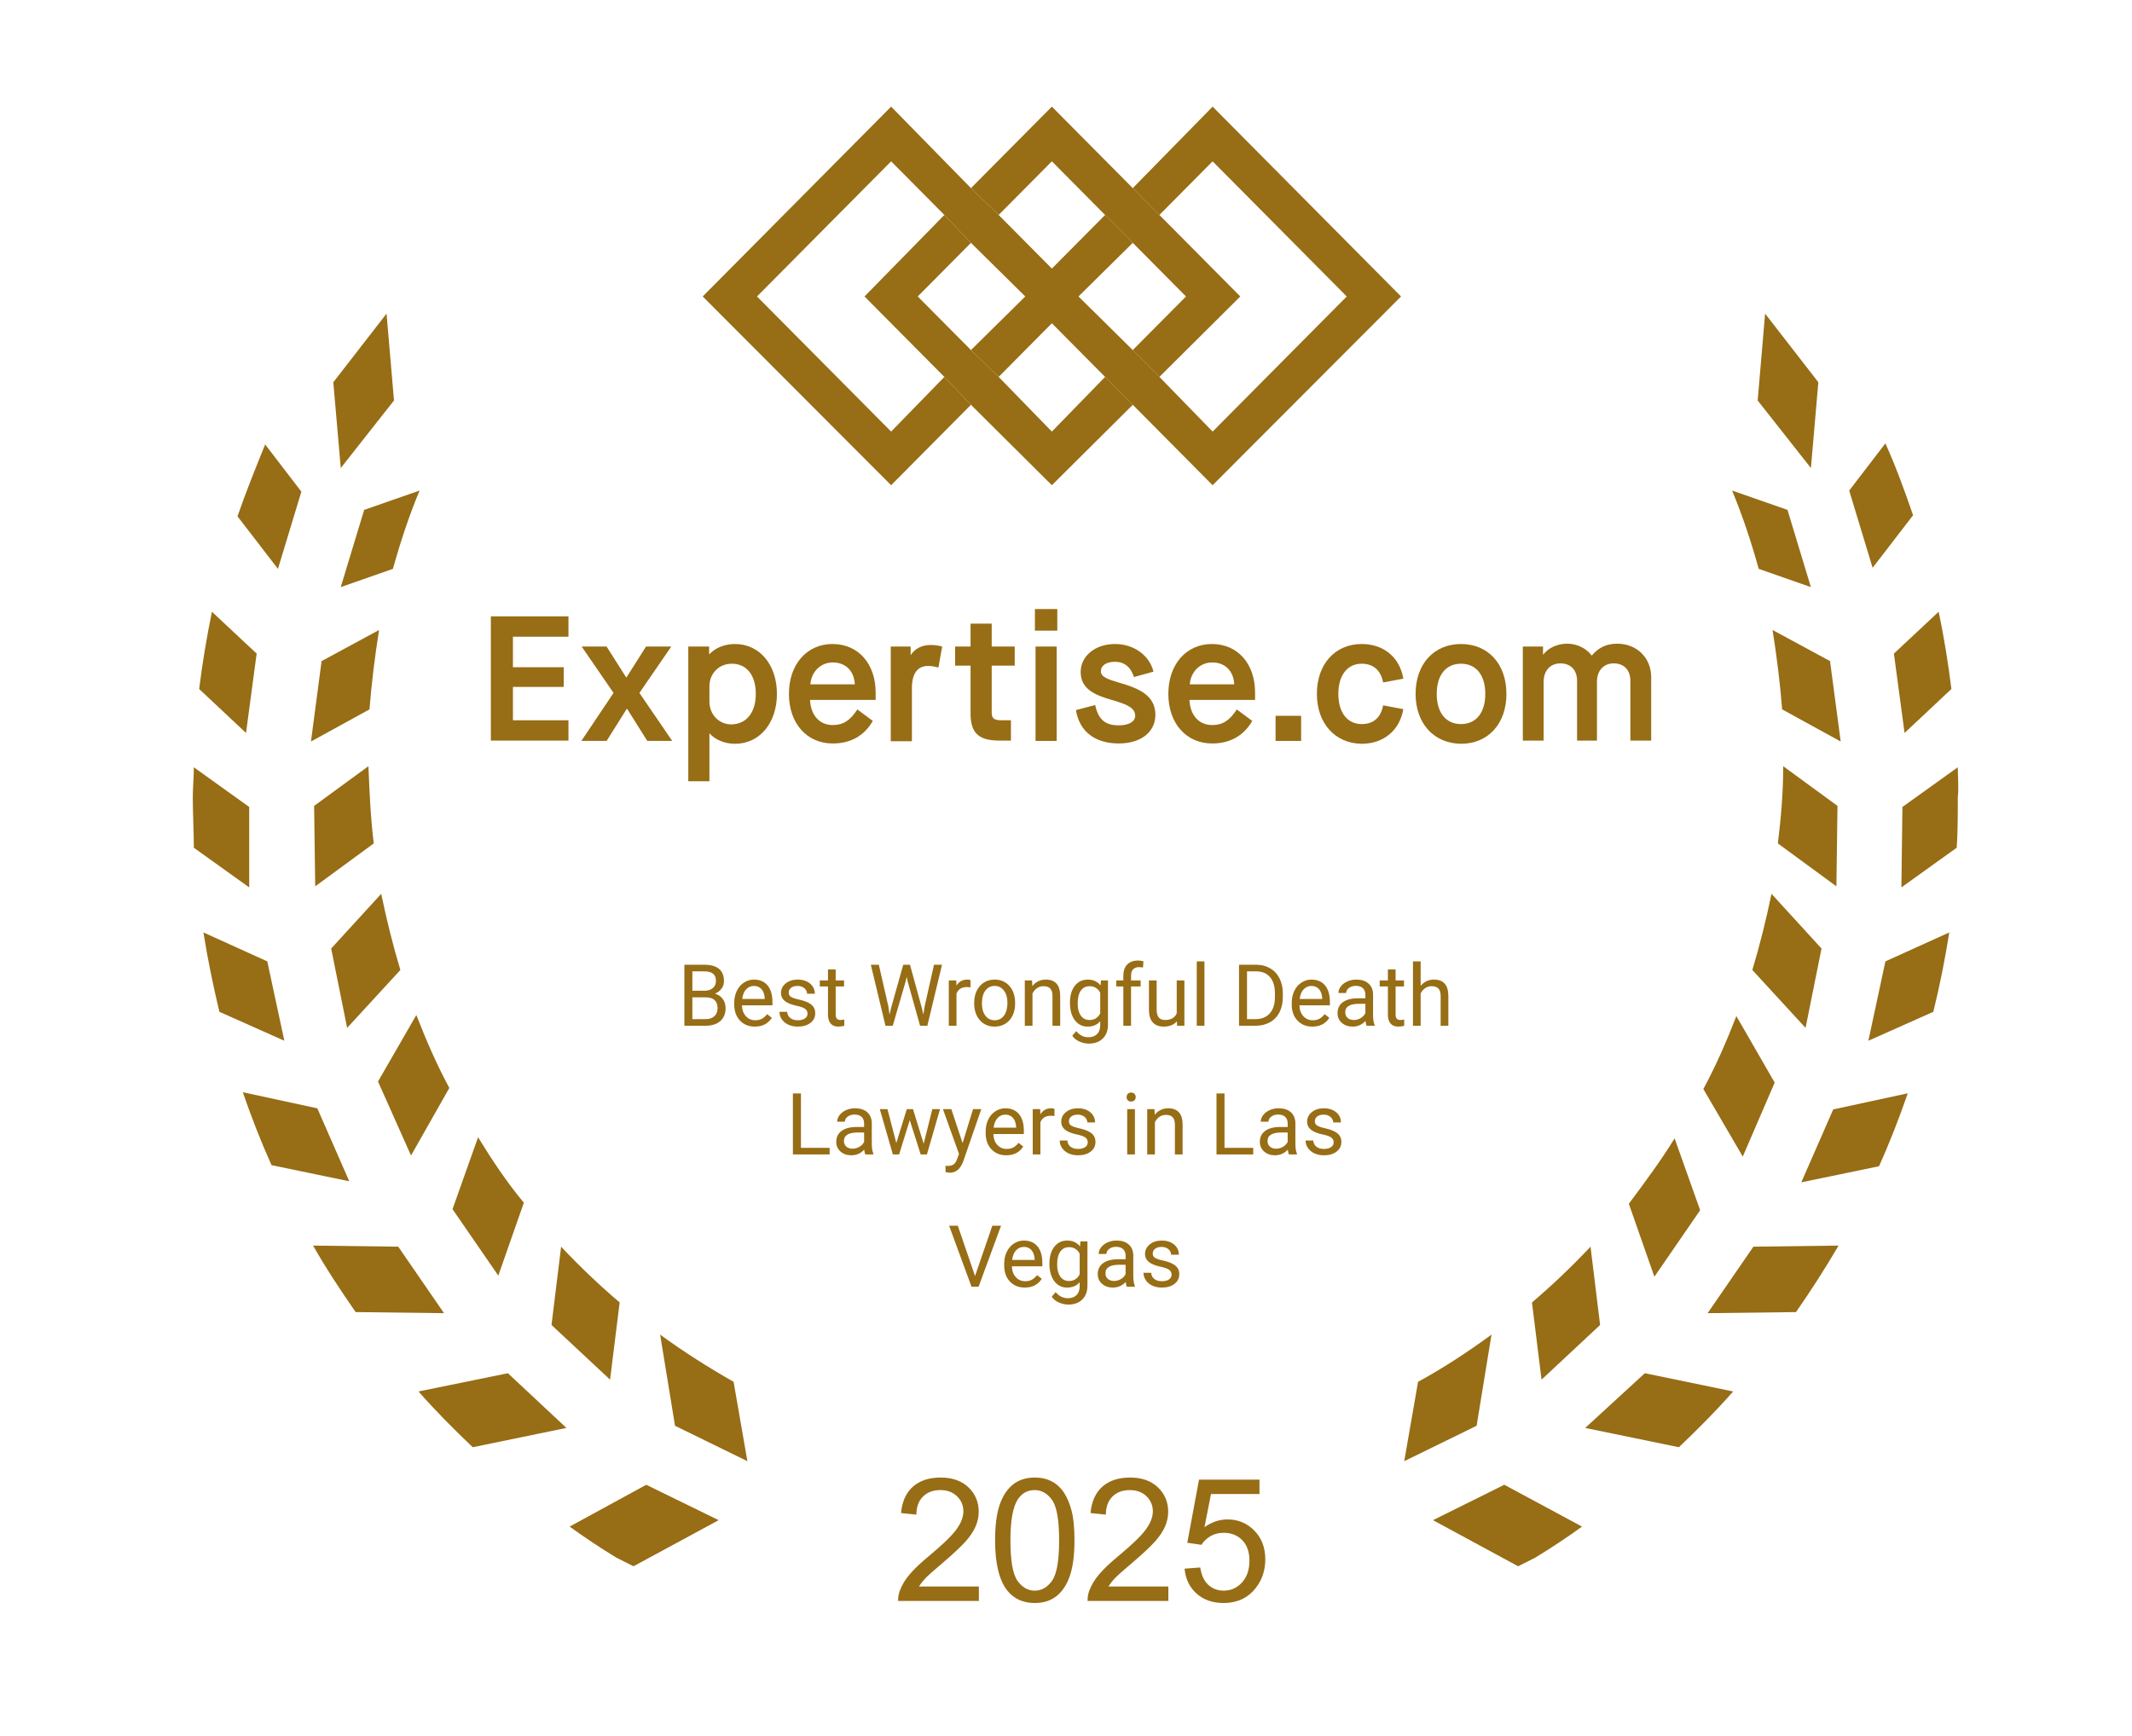 <?xml version="1.0" encoding="UTF-8"?> <svg xmlns="http://www.w3.org/2000/svg" width="124" height="101" viewBox="0 0 124 101" fill="none"><path d="M22.915 23.297L22.482 18.244L19.386 22.236L19.819 27.227L22.915 23.297Z" fill="#976D15"></path><path d="M17.528 28.6L15.422 25.855C14.866 27.227 14.309 28.6 13.813 30.035L16.166 33.092L17.528 28.6Z" fill="#976D15"></path><path d="M19.818 34.153L22.853 33.091C23.286 31.532 23.781 30.035 24.401 28.537L21.181 29.66L19.818 34.153Z" fill="#976D15"></path><path d="M14.927 38.02L12.327 35.587C12.017 37.085 11.769 38.582 11.584 40.08L14.309 42.637L14.927 38.02Z" fill="#976D15"></path><path d="M22.047 36.648L18.704 38.457L18.085 43.136L21.49 41.265C21.614 39.705 21.799 38.208 22.047 36.648Z" fill="#976D15"></path><path d="M14.494 46.942L11.274 44.634C11.274 45.195 11.213 45.819 11.213 46.381C11.213 47.379 11.274 48.314 11.274 49.313L14.494 51.621V46.942Z" fill="#976D15"></path><path d="M18.27 46.88L18.333 51.559L21.738 49.063C21.552 47.566 21.49 46.068 21.428 44.571L18.27 46.88Z" fill="#976D15"></path><path d="M15.546 55.925L11.832 54.241C12.08 55.801 12.389 57.298 12.76 58.858L16.537 60.542L15.546 55.925Z" fill="#976D15"></path><path d="M23.286 56.425C22.853 54.99 22.482 53.493 22.172 51.995L19.262 55.177L20.19 59.794L23.286 56.425Z" fill="#976D15"></path><path d="M18.456 64.473L14.122 63.537C14.617 64.972 15.174 66.406 15.793 67.779L20.314 68.716L18.456 64.473Z" fill="#976D15"></path><path d="M26.134 63.288C25.392 61.915 24.772 60.48 24.215 59.045L21.986 62.913L23.905 67.218L26.134 63.288Z" fill="#976D15"></path><path d="M23.162 72.521L18.209 72.458C18.952 73.769 19.818 75.079 20.685 76.326L25.825 76.389L23.162 72.521Z" fill="#976D15"></path><path d="M30.468 69.963C29.478 68.777 28.611 67.468 27.805 66.157L26.319 70.338L28.982 74.205L30.468 69.963Z" fill="#976D15"></path><path d="M24.339 80.944C25.33 82.067 26.382 83.127 27.496 84.187L32.944 83.065L29.539 79.882L24.339 80.944Z" fill="#976D15"></path><path d="M36.04 75.765C34.864 74.767 33.687 73.644 32.635 72.521L32.077 77.075L35.483 80.257L36.04 75.765Z" fill="#976D15"></path><path d="M33.13 88.804C33.997 89.428 34.925 90.052 35.854 90.613L36.845 91.112L41.798 88.43L37.587 86.371L33.13 88.804Z" fill="#976D15"></path><path d="M38.394 77.636L39.26 82.939L43.47 84.999L42.666 80.382C41.242 79.571 39.756 78.635 38.394 77.636Z" fill="#976D15"></path><path d="M105.757 22.236L102.661 18.244L102.229 23.297L105.325 27.227L105.757 22.236Z" fill="#976D15"></path><path d="M111.267 29.973C110.772 28.537 110.276 27.165 109.657 25.792L107.552 28.537L108.914 33.03L111.267 29.973Z" fill="#976D15"></path><path d="M105.324 34.153L103.962 29.66L100.742 28.537C101.361 30.035 101.857 31.532 102.29 33.091L105.324 34.153Z" fill="#976D15"></path><path d="M110.772 42.637L113.496 40.08C113.31 38.582 113.062 37.022 112.753 35.587L110.152 38.02L110.772 42.637Z" fill="#976D15"></path><path d="M103.652 41.265L107.057 43.136L106.437 38.457L103.095 36.648C103.342 38.208 103.528 39.705 103.652 41.265Z" fill="#976D15"></path><path d="M113.868 44.634L110.648 46.942L110.587 51.621L113.806 49.313C113.868 48.377 113.868 47.379 113.868 46.381C113.93 45.819 113.868 45.195 113.868 44.634Z" fill="#976D15"></path><path d="M106.871 46.88L103.713 44.571C103.713 46.068 103.59 47.566 103.403 49.063L106.808 51.559L106.871 46.88Z" fill="#976D15"></path><path d="M108.667 60.542L112.444 58.858C112.815 57.361 113.125 55.801 113.373 54.241L109.658 55.925L108.667 60.542Z" fill="#976D15"></path><path d="M101.918 56.425L105.014 59.794L105.942 55.177L103.033 51.995C102.723 53.493 102.352 54.99 101.918 56.425Z" fill="#976D15"></path><path d="M104.766 68.778L109.285 67.842C109.905 66.469 110.462 65.034 110.958 63.599L106.623 64.536L104.766 68.778Z" fill="#976D15"></path><path d="M103.218 62.975L100.989 59.107C100.432 60.542 99.813 61.977 99.07 63.35L101.361 67.28L103.218 62.975Z" fill="#976D15"></path><path d="M99.318 76.389L104.457 76.326C105.324 75.079 106.129 73.831 106.933 72.458L101.98 72.521L99.318 76.389Z" fill="#976D15"></path><path d="M98.883 70.4L97.397 66.22C96.593 67.53 95.664 68.778 94.735 70.025L96.221 74.268L98.883 70.4Z" fill="#976D15"></path><path d="M92.198 83.065L97.646 84.187C98.761 83.127 99.814 82.067 100.804 80.944L95.665 79.882L92.198 83.065Z" fill="#976D15"></path><path d="M89.658 80.257L93.064 77.075L92.507 72.521C91.454 73.644 90.278 74.767 89.102 75.765L89.658 80.257Z" fill="#976D15"></path><path d="M83.344 88.43L88.297 91.112L89.287 90.613C90.216 90.052 91.145 89.428 92.012 88.804L87.492 86.371L83.344 88.43Z" fill="#976D15"></path><path d="M86.748 77.636C85.386 78.635 83.962 79.571 82.476 80.382L81.672 84.999L85.882 82.939L86.748 77.636Z" fill="#976D15"></path><path d="M81.486 17.246L70.528 6.203L65.883 10.944L67.432 12.504L70.527 9.384L78.329 17.246L70.528 25.106L67.432 21.925L65.884 20.364L62.726 17.246L65.884 14.126L64.274 12.504L61.178 15.623L58.082 12.504L56.473 10.944L51.829 6.203L40.87 17.246L51.829 28.226L56.472 23.547L54.925 21.925L51.829 25.106L44.028 17.246L51.829 9.384L54.925 12.504L56.472 14.126L59.631 17.246L56.472 20.364L58.082 21.925L61.178 18.805L64.274 21.925L65.883 23.546L70.527 28.226L81.486 17.246Z" fill="#976D15"></path><path d="M61.178 9.384L64.274 12.504L65.883 14.126L68.979 17.246L65.883 20.364L67.432 21.925L72.137 17.245L67.432 12.504L65.883 10.944L61.178 6.203L56.472 10.944L58.082 12.504L61.178 9.384ZM64.274 21.925L61.178 25.106L58.082 21.925L56.472 20.364L53.377 17.246L56.472 14.126L54.925 12.504L50.281 17.246L54.925 21.925L56.472 23.547L61.178 28.226L65.884 23.547L64.274 21.925Z" fill="#976D15"></path><path d="M28.549 35.855H33.062V37.038H29.833V38.813H32.786V39.959H29.833V41.9H33.062V43.081H28.549V35.855Z" fill="#976D15"></path><path d="M35.684 40.309L33.831 37.611H35.281L36.418 39.404H36.437L37.574 37.611H39.042L37.189 40.309L39.097 43.1H37.647L36.474 41.233H36.455L35.281 43.1H33.813L35.684 40.309Z" fill="#976D15"></path><path d="M43.958 40.365C43.958 39.275 43.425 38.609 42.563 38.609C41.811 38.609 41.261 39.182 41.261 39.922V40.808C41.261 41.566 41.811 42.14 42.545 42.14C43.425 42.121 43.958 41.437 43.958 40.365ZM40.032 37.611H41.243V38.054H41.261C41.609 37.685 42.142 37.463 42.747 37.463C44.177 37.463 45.187 38.664 45.187 40.365C45.187 42.065 44.177 43.267 42.747 43.267C42.142 43.267 41.591 43.026 41.28 42.675H41.261V45.448H40.032V37.611Z" fill="#976D15"></path><path d="M49.718 39.81C49.681 39.052 49.204 38.535 48.434 38.535C47.719 38.535 47.187 39.09 47.131 39.81H49.718ZM45.885 40.365C45.885 38.646 46.93 37.463 48.415 37.463C49.92 37.463 50.929 38.609 50.929 40.291V40.715H47.113C47.15 41.585 47.645 42.177 48.434 42.177C49.039 42.177 49.443 41.917 49.864 41.27L50.763 41.936C50.269 42.805 49.461 43.249 48.434 43.249C46.93 43.249 45.885 42.084 45.885 40.365Z" fill="#976D15"></path><path d="M51.808 37.611H52.964V38.091H52.983C53.203 37.741 53.606 37.519 54.138 37.519C54.377 37.519 54.596 37.555 54.799 37.611L54.579 38.831C54.359 38.775 54.175 38.738 53.991 38.738C53.367 38.738 53.037 39.163 53.037 40.051V43.118H51.808V37.611Z" fill="#976D15"></path><path d="M57.679 38.72V41.437C57.679 41.788 57.807 41.899 58.248 41.899H58.797V43.081H58.137C56.908 43.081 56.449 42.638 56.449 41.493V38.72H55.551V37.611H56.449V36.279H57.679V37.611H59.017V38.72H57.679Z" fill="#976D15"></path><path d="M60.229 37.611H61.458V43.1H60.229V37.611ZM60.192 35.429H61.494V36.686H60.192V35.429Z" fill="#976D15"></path><path d="M62.577 41.307L63.696 41.012C63.879 41.843 64.264 42.195 65.072 42.195C65.658 42.195 66.025 41.972 66.025 41.641C66.025 41.179 65.548 40.975 64.723 40.734C63.678 40.439 62.853 40.087 62.853 39.089C62.853 38.165 63.696 37.463 64.852 37.463C65.934 37.463 66.851 38.11 67.089 39.071L65.952 39.385C65.768 38.794 65.383 38.497 64.852 38.497C64.338 38.497 64.027 38.719 64.027 39.052C64.027 39.366 64.411 39.514 65.108 39.718C66.209 40.032 67.199 40.439 67.199 41.584C67.199 42.583 66.356 43.248 65.072 43.248C63.678 43.248 62.778 42.546 62.577 41.307Z" fill="#976D15"></path><path d="M71.786 39.81C71.75 39.052 71.272 38.535 70.501 38.535C69.787 38.535 69.254 39.09 69.198 39.81H71.786ZM67.952 40.365C67.952 38.646 68.997 37.463 70.484 37.463C71.988 37.463 72.997 38.609 72.997 40.291V40.715H69.182C69.217 41.585 69.713 42.177 70.501 42.177C71.108 42.177 71.511 41.917 71.933 41.27L72.832 41.936C72.336 42.805 71.53 43.249 70.501 43.249C68.997 43.249 67.952 42.084 67.952 40.365Z" fill="#976D15"></path><path d="M74.189 43.1H75.675V41.64H74.189V43.1Z" fill="#976D15"></path><path d="M76.592 40.365C76.592 38.628 77.656 37.463 79.196 37.463C80.499 37.463 81.417 38.258 81.618 39.478L80.444 39.699C80.315 38.997 79.874 38.609 79.196 38.609C78.37 38.609 77.839 39.275 77.839 40.365C77.839 41.455 78.37 42.121 79.196 42.121C79.894 42.121 80.315 41.733 80.444 41.031L81.618 41.252C81.417 42.471 80.48 43.267 79.196 43.267C77.656 43.249 76.592 42.084 76.592 40.365Z" fill="#976D15"></path><path d="M86.387 40.365C86.387 39.275 85.855 38.609 84.974 38.609C84.094 38.609 83.562 39.275 83.562 40.365C83.562 41.455 84.094 42.121 84.974 42.121C85.855 42.121 86.387 41.455 86.387 40.365ZM82.333 40.365C82.333 38.628 83.397 37.463 84.974 37.463C86.552 37.463 87.616 38.628 87.616 40.365C87.616 42.102 86.552 43.267 84.974 43.267C83.397 43.249 82.333 42.084 82.333 40.365Z" fill="#976D15"></path><path d="M88.588 37.611H89.743V38.073H89.762C90.055 37.685 90.587 37.444 91.156 37.444C91.706 37.444 92.257 37.704 92.569 38.128H92.587C92.953 37.685 93.431 37.444 94.055 37.444C95.228 37.444 96.035 38.295 96.035 39.385V43.081H94.825V39.606C94.825 38.959 94.44 38.59 93.853 38.59C93.265 38.59 92.881 39.015 92.881 39.662V43.081H91.725V39.606C91.725 38.959 91.339 38.59 90.753 38.59C90.165 38.59 89.78 39.015 89.78 39.662V43.081H88.57V37.611H88.588Z" fill="#976D15"></path><path d="M39.805 59.669V56.12H40.956C41.338 56.12 41.626 56.2 41.818 56.36C42.011 56.518 42.107 56.755 42.107 57.068C42.107 57.233 42.061 57.381 41.967 57.508C41.873 57.636 41.746 57.735 41.585 57.805C41.775 57.858 41.926 57.96 42.036 58.11C42.147 58.261 42.201 58.439 42.201 58.647C42.201 58.965 42.099 59.215 41.894 59.397C41.689 59.578 41.401 59.669 41.026 59.669H39.805ZM40.269 58.017V59.285H41.035C41.252 59.285 41.422 59.229 41.547 59.117C41.672 59.004 41.735 58.849 41.735 58.654C41.735 58.23 41.505 58.017 41.043 58.017H40.269ZM40.269 57.633H40.971C41.173 57.633 41.336 57.582 41.458 57.479C41.58 57.377 41.641 57.238 41.641 57.062C41.641 56.868 41.584 56.726 41.471 56.638C41.358 56.548 41.187 56.505 40.956 56.505H40.269V57.633ZM43.904 59.719C43.55 59.719 43.261 59.602 43.038 59.368C42.816 59.132 42.705 58.819 42.705 58.424V58.341C42.705 58.08 42.754 57.846 42.853 57.642C42.952 57.436 43.091 57.274 43.269 57.158C43.448 57.042 43.641 56.984 43.849 56.984C44.189 56.984 44.453 57.097 44.642 57.322C44.831 57.549 44.926 57.872 44.926 58.293V58.481H43.152C43.159 58.741 43.234 58.95 43.378 59.11C43.523 59.27 43.706 59.35 43.929 59.35C44.087 59.35 44.22 59.318 44.33 59.253C44.44 59.188 44.535 59.102 44.619 58.995L44.891 59.21C44.672 59.549 44.342 59.719 43.904 59.719ZM43.849 57.353C43.669 57.353 43.517 57.42 43.394 57.553C43.272 57.686 43.196 57.872 43.167 58.112H44.478V58.078C44.465 57.847 44.404 57.669 44.294 57.543C44.184 57.417 44.035 57.353 43.849 57.353ZM46.967 58.969C46.967 58.849 46.921 58.754 46.83 58.687C46.739 58.619 46.58 58.561 46.353 58.512C46.127 58.464 45.947 58.404 45.814 58.336C45.682 58.269 45.584 58.188 45.52 58.093C45.456 57.999 45.424 57.886 45.424 57.756C45.424 57.541 45.515 57.357 45.696 57.208C45.877 57.059 46.11 56.984 46.392 56.984C46.688 56.984 46.929 57.062 47.113 57.215C47.298 57.37 47.391 57.567 47.391 57.807H46.941C46.941 57.684 46.888 57.577 46.784 57.487C46.68 57.398 46.55 57.353 46.392 57.353C46.229 57.353 46.101 57.389 46.01 57.461C45.916 57.532 45.872 57.626 45.872 57.74C45.872 57.85 45.914 57.931 46 57.987C46.085 58.042 46.239 58.095 46.462 58.145C46.686 58.196 46.867 58.255 47.005 58.325C47.144 58.395 47.247 58.48 47.313 58.579C47.381 58.677 47.414 58.797 47.414 58.938C47.414 59.174 47.321 59.363 47.134 59.505C46.947 59.647 46.704 59.719 46.406 59.719C46.196 59.719 46.011 59.682 45.849 59.607C45.689 59.532 45.562 59.428 45.471 59.294C45.38 59.16 45.334 59.014 45.334 58.858H45.782C45.79 59.009 45.85 59.129 45.962 59.218C46.074 59.306 46.223 59.35 46.406 59.35C46.574 59.35 46.711 59.316 46.813 59.247C46.916 59.178 46.967 59.085 46.967 58.969ZM48.605 56.395V57.034H49.093V57.383H48.605V59.018C48.605 59.123 48.626 59.203 48.67 59.256C48.713 59.308 48.788 59.335 48.892 59.335C48.944 59.335 49.016 59.325 49.105 59.306V59.671C48.987 59.702 48.873 59.719 48.762 59.719C48.562 59.719 48.411 59.658 48.309 59.536C48.208 59.414 48.157 59.242 48.157 59.018V57.383H47.68V57.034H48.157V56.395H48.605ZM51.67 58.55L51.738 59.018L51.837 58.597L52.534 56.12H52.926L53.605 58.597L53.702 59.025L53.777 58.548L54.323 56.12H54.789L53.936 59.669H53.512L52.788 57.083L52.732 56.813L52.676 57.083L51.924 59.669H51.5L50.649 56.12H51.114L51.67 58.55ZM56.448 57.436C56.381 57.424 56.307 57.418 56.229 57.418C55.935 57.418 55.736 57.544 55.631 57.796V59.669H55.184V57.034H55.619L55.626 57.337C55.773 57.102 55.981 56.984 56.25 56.984C56.337 56.984 56.403 56.996 56.448 57.018V57.436ZM56.66 58.327C56.66 58.069 56.709 57.836 56.81 57.63C56.912 57.423 57.051 57.264 57.232 57.152C57.411 57.04 57.616 56.984 57.847 56.984C58.203 56.984 58.491 57.107 58.712 57.357C58.932 57.606 59.041 57.936 59.041 58.349V58.38C59.041 58.638 58.992 58.868 58.895 59.072C58.798 59.276 58.658 59.434 58.476 59.548C58.296 59.662 58.087 59.719 57.852 59.719C57.496 59.719 57.209 59.595 56.99 59.347C56.769 59.098 56.66 58.769 56.66 58.359V58.327ZM57.11 58.379C57.11 58.672 57.176 58.907 57.311 59.084C57.446 59.262 57.626 59.35 57.852 59.35C58.079 59.35 58.259 59.26 58.393 59.08C58.526 58.9 58.594 58.649 58.594 58.325C58.594 58.036 58.526 57.802 58.39 57.623C58.254 57.443 58.073 57.353 57.847 57.353C57.626 57.353 57.448 57.442 57.313 57.619C57.177 57.796 57.11 58.05 57.11 58.379ZM60.027 57.034L60.041 57.364C60.241 57.11 60.503 56.984 60.825 56.984C61.378 56.984 61.657 57.298 61.662 57.927V59.669H61.214V57.926C61.213 57.736 61.17 57.596 61.086 57.505C61.001 57.414 60.869 57.368 60.689 57.368C60.546 57.368 60.417 57.407 60.308 57.485C60.199 57.563 60.113 57.666 60.051 57.791V59.669H59.604V57.034H60.027ZM62.23 58.33C62.23 57.918 62.324 57.591 62.513 57.348C62.701 57.105 62.952 56.984 63.263 56.984C63.582 56.984 63.832 57.097 64.01 57.325L64.032 57.034H64.441V59.606C64.441 59.947 64.34 60.215 64.14 60.413C63.939 60.609 63.669 60.707 63.331 60.707C63.142 60.707 62.957 60.666 62.777 60.586C62.596 60.505 62.459 60.394 62.364 60.252L62.595 59.981C62.788 60.219 63.021 60.338 63.299 60.338C63.517 60.338 63.686 60.276 63.809 60.153C63.93 60.03 63.991 59.856 63.991 59.633V59.407C63.812 59.615 63.567 59.719 63.258 59.719C62.952 59.719 62.704 59.595 62.514 59.347C62.325 59.098 62.23 58.759 62.23 58.33ZM62.68 58.38C62.68 58.678 62.74 58.91 62.862 59.08C62.982 59.25 63.151 59.335 63.369 59.335C63.651 59.335 63.859 59.206 63.991 58.948V57.745C63.854 57.494 63.649 57.368 63.374 57.368C63.156 57.368 62.987 57.453 62.864 57.624C62.741 57.794 62.68 58.046 62.68 58.38ZM65.335 59.669V57.383H64.922V57.034H65.335V56.763C65.335 56.48 65.41 56.262 65.561 56.107C65.71 55.953 65.922 55.876 66.196 55.876C66.299 55.876 66.402 55.891 66.503 55.917L66.479 56.282C66.403 56.268 66.323 56.26 66.237 56.26C66.092 56.26 65.98 56.303 65.901 56.389C65.822 56.474 65.783 56.596 65.783 56.756V57.034H66.341V57.383H65.783V59.669H65.335ZM68.45 59.41C68.276 59.616 68.021 59.719 67.684 59.719C67.404 59.719 67.192 59.637 67.047 59.474C66.9 59.311 66.827 59.069 66.825 58.749V57.034H67.273V58.736C67.273 59.135 67.433 59.335 67.756 59.335C68.098 59.335 68.325 59.207 68.439 58.95V57.034H68.885V59.669H68.46L68.45 59.41ZM70.052 59.669H69.605V55.925H70.052V59.669ZM72.064 59.669V56.12H73.058C73.365 56.12 73.635 56.189 73.871 56.325C74.107 56.462 74.288 56.656 74.416 56.908C74.545 57.159 74.609 57.449 74.611 57.775V58.002C74.611 58.336 74.547 58.63 74.419 58.882C74.29 59.133 74.107 59.328 73.869 59.462C73.632 59.596 73.355 59.666 73.039 59.669H72.064ZM72.528 56.505V59.285H73.017C73.374 59.285 73.653 59.173 73.853 58.948C74.052 58.724 74.151 58.405 74.151 57.991V57.784C74.151 57.381 74.058 57.068 73.869 56.845C73.682 56.621 73.415 56.508 73.07 56.505H72.528ZM76.329 59.719C75.974 59.719 75.686 59.602 75.463 59.368C75.24 59.132 75.129 58.819 75.129 58.424V58.341C75.129 58.08 75.179 57.846 75.278 57.642C75.377 57.436 75.516 57.274 75.694 57.158C75.872 57.042 76.065 56.984 76.273 56.984C76.613 56.984 76.878 57.097 77.067 57.322C77.255 57.549 77.349 57.872 77.349 58.293V58.481H75.577C75.583 58.741 75.658 58.95 75.803 59.11C75.948 59.27 76.131 59.35 76.354 59.35C76.511 59.35 76.645 59.318 76.755 59.253C76.864 59.188 76.96 59.102 77.042 58.995L77.316 59.21C77.097 59.549 76.767 59.719 76.329 59.719ZM76.273 57.353C76.092 57.353 75.942 57.42 75.819 57.553C75.696 57.686 75.621 57.872 75.592 58.112H76.903V58.078C76.889 57.847 76.828 57.669 76.718 57.543C76.608 57.417 76.46 57.353 76.273 57.353ZM79.482 59.669C79.457 59.617 79.436 59.525 79.419 59.392C79.211 59.61 78.962 59.719 78.675 59.719C78.416 59.719 78.205 59.646 78.04 59.498C77.874 59.352 77.792 59.165 77.792 58.939C77.792 58.665 77.895 58.451 78.102 58.3C78.309 58.148 78.602 58.072 78.977 58.072H79.412V57.865C79.412 57.707 79.365 57.582 79.272 57.488C79.178 57.395 79.04 57.348 78.859 57.348C78.699 57.348 78.565 57.389 78.457 57.47C78.349 57.552 78.294 57.65 78.294 57.764H77.845C77.845 57.633 77.891 57.506 77.983 57.382C78.076 57.26 78.202 57.162 78.362 57.092C78.52 57.02 78.695 56.984 78.885 56.984C79.186 56.984 79.423 57.059 79.593 57.212C79.765 57.363 79.854 57.573 79.859 57.839V59.053C79.859 59.295 79.891 59.487 79.952 59.63V59.669H79.482ZM78.74 59.335C78.88 59.335 79.013 59.298 79.139 59.224C79.265 59.151 79.356 59.054 79.412 58.937V58.391H79.062C78.513 58.391 78.24 58.554 78.24 58.88C78.24 59.023 78.286 59.134 78.379 59.214C78.473 59.295 78.593 59.335 78.74 59.335ZM81.17 56.395V57.034H81.657V57.383H81.17V59.018C81.17 59.123 81.19 59.203 81.235 59.256C81.278 59.308 81.352 59.335 81.457 59.335C81.508 59.335 81.58 59.325 81.67 59.306V59.671C81.552 59.702 81.438 59.719 81.326 59.719C81.127 59.719 80.975 59.658 80.874 59.536C80.772 59.414 80.722 59.242 80.722 59.018V57.383H80.245V57.034H80.722V56.395H81.17ZM82.627 57.352C82.825 57.106 83.084 56.984 83.401 56.984C83.954 56.984 84.233 57.298 84.238 57.927V59.669H83.79V57.926C83.789 57.736 83.746 57.596 83.661 57.505C83.577 57.414 83.444 57.368 83.266 57.368C83.121 57.368 82.993 57.407 82.884 57.485C82.775 57.563 82.688 57.666 82.627 57.791V59.669H82.18V55.925H82.627V57.352Z" fill="#976D15"></path><path d="M46.584 66.771H48.252V67.155H46.116V63.607H46.584V66.771ZM50.328 67.155C50.302 67.104 50.281 67.011 50.264 66.879C50.056 67.096 49.808 67.205 49.52 67.205C49.262 67.205 49.051 67.132 48.885 66.986C48.72 66.838 48.638 66.651 48.638 66.427C48.638 66.152 48.741 65.937 48.948 65.787C49.155 65.634 49.447 65.558 49.822 65.558H50.258V65.351C50.258 65.195 50.211 65.069 50.118 64.975C50.024 64.881 49.886 64.835 49.704 64.835C49.544 64.835 49.41 64.875 49.302 64.956C49.194 65.038 49.14 65.136 49.14 65.251H48.69C48.69 65.12 48.737 64.992 48.829 64.869C48.922 64.746 49.048 64.65 49.207 64.578C49.366 64.506 49.54 64.471 49.73 64.471C50.032 64.471 50.268 64.546 50.439 64.698C50.61 64.85 50.699 65.06 50.704 65.325V66.539C50.704 66.781 50.736 66.974 50.797 67.116V67.155H50.328ZM49.585 66.821C49.725 66.821 49.858 66.785 49.984 66.711C50.111 66.637 50.201 66.541 50.258 66.424V65.878H49.907C49.359 65.878 49.085 66.041 49.085 66.367C49.085 66.509 49.131 66.621 49.224 66.701C49.318 66.781 49.438 66.821 49.585 66.821ZM53.722 66.534L54.225 64.521H54.673L53.911 67.155H53.549L52.913 65.159L52.293 67.155H51.93L51.171 64.521H51.616L52.131 66.493L52.74 64.521H53.101L53.722 66.534ZM55.985 66.495L56.594 64.521H57.073L56.022 67.561C55.858 68 55.599 68.218 55.244 68.218L55.16 68.211L54.993 68.18V67.814L55.114 67.824C55.266 67.824 55.383 67.794 55.468 67.732C55.553 67.67 55.622 67.558 55.678 67.394L55.777 67.126L54.843 64.521H55.332L55.985 66.495ZM58.527 67.205C58.173 67.205 57.884 67.088 57.661 66.854C57.439 66.618 57.328 66.305 57.328 65.911V65.828C57.328 65.567 57.377 65.333 57.476 65.128C57.576 64.922 57.714 64.76 57.892 64.645C58.07 64.529 58.264 64.471 58.472 64.471C58.812 64.471 59.076 64.584 59.265 64.809C59.453 65.035 59.548 65.359 59.548 65.78V65.967H57.775C57.782 66.227 57.857 66.436 58.001 66.596C58.146 66.756 58.329 66.836 58.552 66.836C58.709 66.836 58.843 66.804 58.953 66.739C59.063 66.674 59.159 66.588 59.241 66.481L59.515 66.696C59.295 67.035 58.966 67.205 58.527 67.205ZM58.472 64.84C58.291 64.84 58.14 64.906 58.017 65.04C57.895 65.173 57.819 65.359 57.79 65.598H59.101V65.564C59.088 65.333 59.026 65.156 58.917 65.03C58.807 64.903 58.659 64.84 58.472 64.84ZM61.329 64.922C61.261 64.91 61.188 64.905 61.11 64.905C60.816 64.905 60.617 65.03 60.511 65.282V67.155H60.065V64.521H60.5L60.507 64.824C60.654 64.589 60.862 64.471 61.131 64.471C61.219 64.471 61.284 64.482 61.329 64.505V64.922ZM63.266 66.456C63.266 66.335 63.22 66.24 63.129 66.173C63.038 66.106 62.879 66.047 62.653 65.998C62.427 65.95 62.246 65.891 62.114 65.823C61.981 65.755 61.883 65.674 61.818 65.579C61.754 65.485 61.723 65.373 61.723 65.243C61.723 65.027 61.813 64.844 61.995 64.695C62.176 64.546 62.408 64.471 62.69 64.471C62.987 64.471 63.228 64.548 63.412 64.701C63.597 64.856 63.69 65.054 63.69 65.294H63.239C63.239 65.17 63.188 65.064 63.083 64.974C62.979 64.885 62.848 64.84 62.69 64.84C62.527 64.84 62.4 64.875 62.309 64.947C62.216 65.019 62.17 65.112 62.17 65.228C62.17 65.336 62.214 65.418 62.299 65.474C62.384 65.528 62.538 65.582 62.761 65.632C62.985 65.683 63.166 65.743 63.304 65.812C63.443 65.882 63.546 65.967 63.612 66.065C63.68 66.163 63.714 66.283 63.714 66.425C63.714 66.661 63.62 66.85 63.432 66.992C63.246 67.134 63.003 67.205 62.705 67.205C62.495 67.205 62.31 67.168 62.148 67.093C61.987 67.018 61.861 66.915 61.77 66.781C61.68 66.646 61.633 66.501 61.633 66.346H62.081C62.089 66.496 62.149 66.616 62.261 66.704C62.373 66.792 62.521 66.836 62.705 66.836C62.873 66.836 63.01 66.802 63.112 66.733C63.214 66.664 63.266 66.571 63.266 66.456ZM66.008 67.155H65.56V64.521H66.008V67.155ZM65.525 63.819C65.525 63.746 65.546 63.683 65.59 63.633C65.635 63.582 65.701 63.557 65.788 63.557C65.875 63.557 65.942 63.582 65.986 63.633C66.031 63.683 66.054 63.746 66.054 63.819C66.054 63.892 66.031 63.954 65.986 64.003C65.942 64.052 65.875 64.076 65.788 64.076C65.701 64.076 65.635 64.052 65.59 64.003C65.546 63.954 65.525 63.892 65.525 63.819ZM67.147 64.521L67.161 64.85C67.361 64.597 67.623 64.471 67.945 64.471C68.498 64.471 68.777 64.785 68.782 65.414V67.155H68.334V65.412C68.333 65.222 68.29 65.082 68.204 64.991C68.121 64.9 67.989 64.855 67.809 64.855C67.666 64.855 67.537 64.894 67.428 64.971C67.319 65.049 67.233 65.152 67.171 65.278V67.155H66.724V64.521H67.147ZM71.22 66.771H72.889V67.155H70.753V63.607H71.22V66.771ZM74.963 67.155C74.938 67.104 74.918 67.011 74.901 66.879C74.693 67.096 74.444 67.205 74.156 67.205C73.898 67.205 73.686 67.132 73.522 66.986C73.356 66.838 73.274 66.651 73.274 66.427C73.274 66.152 73.377 65.937 73.584 65.787C73.791 65.634 74.082 65.558 74.458 65.558H74.894V65.351C74.894 65.195 74.847 65.069 74.754 64.975C74.66 64.881 74.522 64.835 74.34 64.835C74.181 64.835 74.047 64.875 73.938 64.956C73.83 65.038 73.776 65.136 73.776 65.251H73.327C73.327 65.12 73.373 64.992 73.465 64.869C73.558 64.746 73.684 64.65 73.844 64.578C74.002 64.506 74.176 64.471 74.367 64.471C74.668 64.471 74.904 64.546 75.075 64.698C75.246 64.85 75.335 65.06 75.341 65.325V66.539C75.341 66.781 75.372 66.974 75.433 67.116V67.155H74.963ZM74.221 66.821C74.362 66.821 74.495 66.785 74.621 66.711C74.746 66.637 74.837 66.541 74.894 66.424V65.878H74.543C73.995 65.878 73.721 66.041 73.721 66.367C73.721 66.509 73.767 66.621 73.861 66.701C73.955 66.781 74.075 66.821 74.221 66.821ZM77.567 66.456C77.567 66.335 77.522 66.24 77.43 66.173C77.339 66.106 77.18 66.047 76.954 65.998C76.728 65.95 76.547 65.891 76.415 65.823C76.282 65.755 76.184 65.674 76.12 65.579C76.056 65.485 76.024 65.373 76.024 65.243C76.024 65.027 76.115 64.844 76.296 64.695C76.477 64.546 76.71 64.471 76.992 64.471C77.288 64.471 77.529 64.548 77.713 64.701C77.899 64.856 77.991 65.054 77.991 65.294H77.541C77.541 65.17 77.489 65.064 77.385 64.974C77.281 64.885 77.15 64.84 76.992 64.84C76.829 64.84 76.701 64.875 76.61 64.947C76.517 65.019 76.472 65.112 76.472 65.228C76.472 65.336 76.515 65.418 76.6 65.474C76.685 65.528 76.84 65.582 77.063 65.632C77.287 65.683 77.468 65.743 77.606 65.812C77.744 65.882 77.847 65.967 77.914 66.065C77.981 66.163 78.015 66.283 78.015 66.425C78.015 66.661 77.922 66.85 77.734 66.992C77.547 67.134 77.304 67.205 77.006 67.205C76.796 67.205 76.611 67.168 76.449 67.093C76.289 67.018 76.162 66.915 76.072 66.781C75.981 66.646 75.934 66.501 75.934 66.346H76.382C76.39 66.496 76.45 66.616 76.562 66.704C76.674 66.792 76.823 66.836 77.006 66.836C77.176 66.836 77.311 66.802 77.413 66.733C77.516 66.664 77.567 66.571 77.567 66.456Z" fill="#976D15"></path><path d="M56.933 92.29V93.129H52.237C52.231 92.917 52.266 92.715 52.34 92.518C52.46 92.197 52.653 91.879 52.92 91.568C53.185 91.257 53.565 90.898 54.059 90.49C54.827 89.852 55.348 89.348 55.62 88.976C55.895 88.603 56.032 88.251 56.032 87.918C56.032 87.57 55.908 87.278 55.66 87.038C55.412 86.8 55.089 86.68 54.691 86.68C54.27 86.68 53.933 86.807 53.681 87.059C53.428 87.311 53.301 87.66 53.297 88.107L52.406 88.017C52.467 87.346 52.698 86.834 53.098 86.48C53.499 86.128 54.035 85.951 54.711 85.951C55.392 85.951 55.931 86.141 56.328 86.522C56.725 86.903 56.923 87.376 56.923 87.938C56.923 88.224 56.866 88.506 56.748 88.781C56.633 89.06 56.44 89.35 56.17 89.657C55.9 89.961 55.452 90.382 54.828 90.915C54.305 91.357 53.968 91.656 53.819 91.814C53.671 91.973 53.549 92.13 53.451 92.29H56.933ZM57.876 89.602C57.876 88.758 57.961 88.076 58.134 87.56C58.307 87.043 58.563 86.645 58.903 86.367C59.241 86.09 59.669 85.951 60.184 85.951C60.564 85.951 60.897 86.028 61.186 86.183C61.474 86.337 61.711 86.56 61.897 86.852C62.081 87.141 62.227 87.495 62.333 87.913C62.44 88.331 62.492 88.895 62.492 89.602C62.492 90.44 62.407 91.119 62.236 91.634C62.066 92.152 61.81 92.55 61.471 92.829C61.132 93.109 60.703 93.249 60.184 93.249C59.502 93.249 58.966 93.004 58.576 92.513C58.109 91.914 57.876 90.945 57.876 89.602ZM58.768 89.605C58.768 90.781 58.903 91.564 59.175 91.949C59.447 92.337 59.784 92.53 60.184 92.53C60.584 92.53 60.921 92.335 61.193 91.948C61.466 91.558 61.6 90.778 61.6 89.605C61.6 88.429 61.466 87.647 61.193 87.261C60.922 86.874 60.582 86.68 60.175 86.68C59.774 86.68 59.454 86.852 59.215 87.193C58.916 87.627 58.768 88.432 58.768 89.605ZM67.953 92.29V93.129H63.257C63.25 92.917 63.285 92.715 63.359 92.518C63.48 92.197 63.673 91.879 63.938 91.568C64.204 91.257 64.584 90.898 65.078 90.49C65.846 89.852 66.368 89.348 66.64 88.976C66.914 88.603 67.051 88.251 67.051 87.918C67.051 87.57 66.927 87.278 66.68 87.038C66.432 86.8 66.108 86.68 65.71 86.68C65.289 86.68 64.952 86.807 64.7 87.059C64.447 87.311 64.32 87.66 64.317 88.107L63.425 88.017C63.487 87.346 63.718 86.834 64.117 86.48C64.518 86.128 65.055 85.951 65.73 85.951C66.41 85.951 66.95 86.141 67.347 86.522C67.744 86.903 67.943 87.376 67.943 87.938C67.943 88.224 67.885 88.506 67.768 88.781C67.652 89.06 67.459 89.35 67.19 89.657C66.919 89.961 66.472 90.382 65.848 90.915C65.323 91.357 64.987 91.656 64.838 91.814C64.689 91.973 64.568 92.13 64.471 92.29H67.953ZM68.895 91.252L69.807 91.182C69.874 91.629 70.031 91.966 70.275 92.192C70.52 92.417 70.819 92.53 71.171 92.53C71.595 92.53 71.95 92.37 72.239 92.053C72.526 91.733 72.67 91.31 72.67 90.785C72.67 90.284 72.532 89.889 72.257 89.6C71.981 89.31 71.617 89.165 71.162 89.165C70.879 89.165 70.627 89.23 70.403 89.36C70.18 89.49 70.005 89.659 69.876 89.864L69.054 89.745L69.737 86.071H73.254V86.909H70.433L70.054 88.838C70.478 88.537 70.924 88.387 71.39 88.387C72.008 88.387 72.529 88.603 72.953 89.036C73.378 89.468 73.591 90.024 73.591 90.703C73.591 91.35 73.404 91.909 73.031 92.38C72.577 92.959 71.956 93.249 71.171 93.249C70.527 93.249 70.002 93.066 69.594 92.701C69.185 92.337 68.953 91.854 68.895 91.252Z" fill="#976D15"></path><path d="M56.709 74.229L57.715 71.301H58.222L56.916 74.85H56.505L55.202 71.301H55.707L56.709 74.229ZM59.604 74.9C59.25 74.9 58.961 74.783 58.738 74.549C58.516 74.313 58.405 73.999 58.405 73.605V73.522C58.405 73.262 58.455 73.027 58.554 72.822C58.653 72.617 58.792 72.455 58.97 72.339C59.148 72.223 59.341 72.165 59.55 72.165C59.889 72.165 60.153 72.278 60.342 72.503C60.53 72.73 60.625 73.053 60.625 73.474V73.662H58.852C58.859 73.921 58.934 74.131 59.079 74.291C59.222 74.451 59.406 74.531 59.629 74.531C59.786 74.531 59.92 74.499 60.03 74.434C60.14 74.369 60.236 74.283 60.318 74.176L60.592 74.391C60.372 74.73 60.043 74.9 59.604 74.9ZM59.55 72.534C59.368 72.534 59.218 72.601 59.094 72.734C58.972 72.867 58.896 73.053 58.867 73.293H60.178V73.259C60.165 73.028 60.103 72.85 59.994 72.724C59.884 72.598 59.736 72.534 59.55 72.534ZM61.036 73.511C61.036 73.099 61.13 72.772 61.319 72.529C61.507 72.286 61.757 72.165 62.069 72.165C62.388 72.165 62.638 72.278 62.816 72.506L62.838 72.215H63.247V74.787C63.247 75.127 63.146 75.396 62.945 75.594C62.745 75.79 62.474 75.888 62.136 75.888C61.948 75.888 61.763 75.847 61.582 75.766C61.402 75.686 61.264 75.575 61.168 75.433L61.401 75.162C61.593 75.4 61.827 75.519 62.105 75.519C62.322 75.519 62.492 75.457 62.614 75.334C62.736 75.211 62.796 75.037 62.796 74.814V74.588C62.618 74.796 62.373 74.9 62.064 74.9C61.757 74.9 61.509 74.776 61.32 74.528C61.131 74.279 61.036 73.939 61.036 73.511ZM61.485 73.561C61.485 73.859 61.546 74.091 61.668 74.261C61.788 74.431 61.957 74.516 62.175 74.516C62.457 74.516 62.664 74.387 62.796 74.129V72.926C62.659 72.675 62.454 72.549 62.18 72.549C61.962 72.549 61.791 72.634 61.67 72.805C61.547 72.975 61.485 73.227 61.485 73.561ZM65.536 74.85C65.511 74.798 65.49 74.706 65.474 74.573C65.266 74.791 65.017 74.9 64.729 74.9C64.47 74.9 64.259 74.827 64.094 74.679C63.929 74.532 63.846 74.346 63.846 74.12C63.846 73.846 63.95 73.632 64.157 73.481C64.364 73.329 64.656 73.253 65.031 73.253H65.466V73.046C65.466 72.888 65.421 72.763 65.326 72.669C65.232 72.576 65.095 72.529 64.913 72.529C64.753 72.529 64.619 72.57 64.511 72.651C64.403 72.733 64.35 72.83 64.35 72.945H63.9C63.9 72.813 63.945 72.687 64.038 72.563C64.132 72.441 64.257 72.343 64.416 72.272C64.574 72.201 64.749 72.165 64.94 72.165C65.241 72.165 65.477 72.24 65.648 72.393C65.819 72.544 65.908 72.754 65.914 73.02V74.234C65.914 74.476 65.946 74.668 66.006 74.811V74.85H65.536ZM64.794 74.516C64.935 74.516 65.068 74.479 65.193 74.405C65.32 74.332 65.411 74.235 65.466 74.118V73.572H65.116C64.569 73.572 64.294 73.736 64.294 74.061C64.294 74.204 64.341 74.315 64.434 74.395C64.528 74.476 64.648 74.516 64.794 74.516ZM68.14 74.15C68.14 74.029 68.094 73.934 68.003 73.868C67.912 73.8 67.754 73.742 67.527 73.693C67.301 73.645 67.121 73.586 66.988 73.517C66.855 73.449 66.757 73.368 66.693 73.274C66.629 73.18 66.597 73.067 66.597 72.937C66.597 72.722 66.689 72.538 66.869 72.389C67.05 72.239 67.282 72.165 67.564 72.165C67.862 72.165 68.102 72.242 68.287 72.396C68.471 72.551 68.564 72.748 68.564 72.988H68.113C68.113 72.864 68.062 72.757 67.958 72.668C67.854 72.579 67.723 72.534 67.564 72.534C67.401 72.534 67.274 72.57 67.183 72.642C67.09 72.713 67.044 72.806 67.044 72.922C67.044 73.031 67.088 73.112 67.173 73.168C67.258 73.223 67.413 73.277 67.636 73.326C67.86 73.376 68.04 73.436 68.179 73.506C68.317 73.576 68.42 73.661 68.487 73.76C68.554 73.858 68.588 73.977 68.588 74.119C68.588 74.355 68.495 74.543 68.306 74.686C68.12 74.828 67.877 74.9 67.579 74.9C67.369 74.9 67.184 74.863 67.022 74.788C66.861 74.713 66.735 74.608 66.644 74.475C66.554 74.341 66.507 74.195 66.507 74.039H66.955C66.963 74.19 67.023 74.31 67.135 74.399C67.247 74.487 67.396 74.531 67.579 74.531C67.748 74.531 67.885 74.497 67.987 74.428C68.09 74.359 68.14 74.266 68.14 74.15Z" fill="#976D15"></path></svg> 